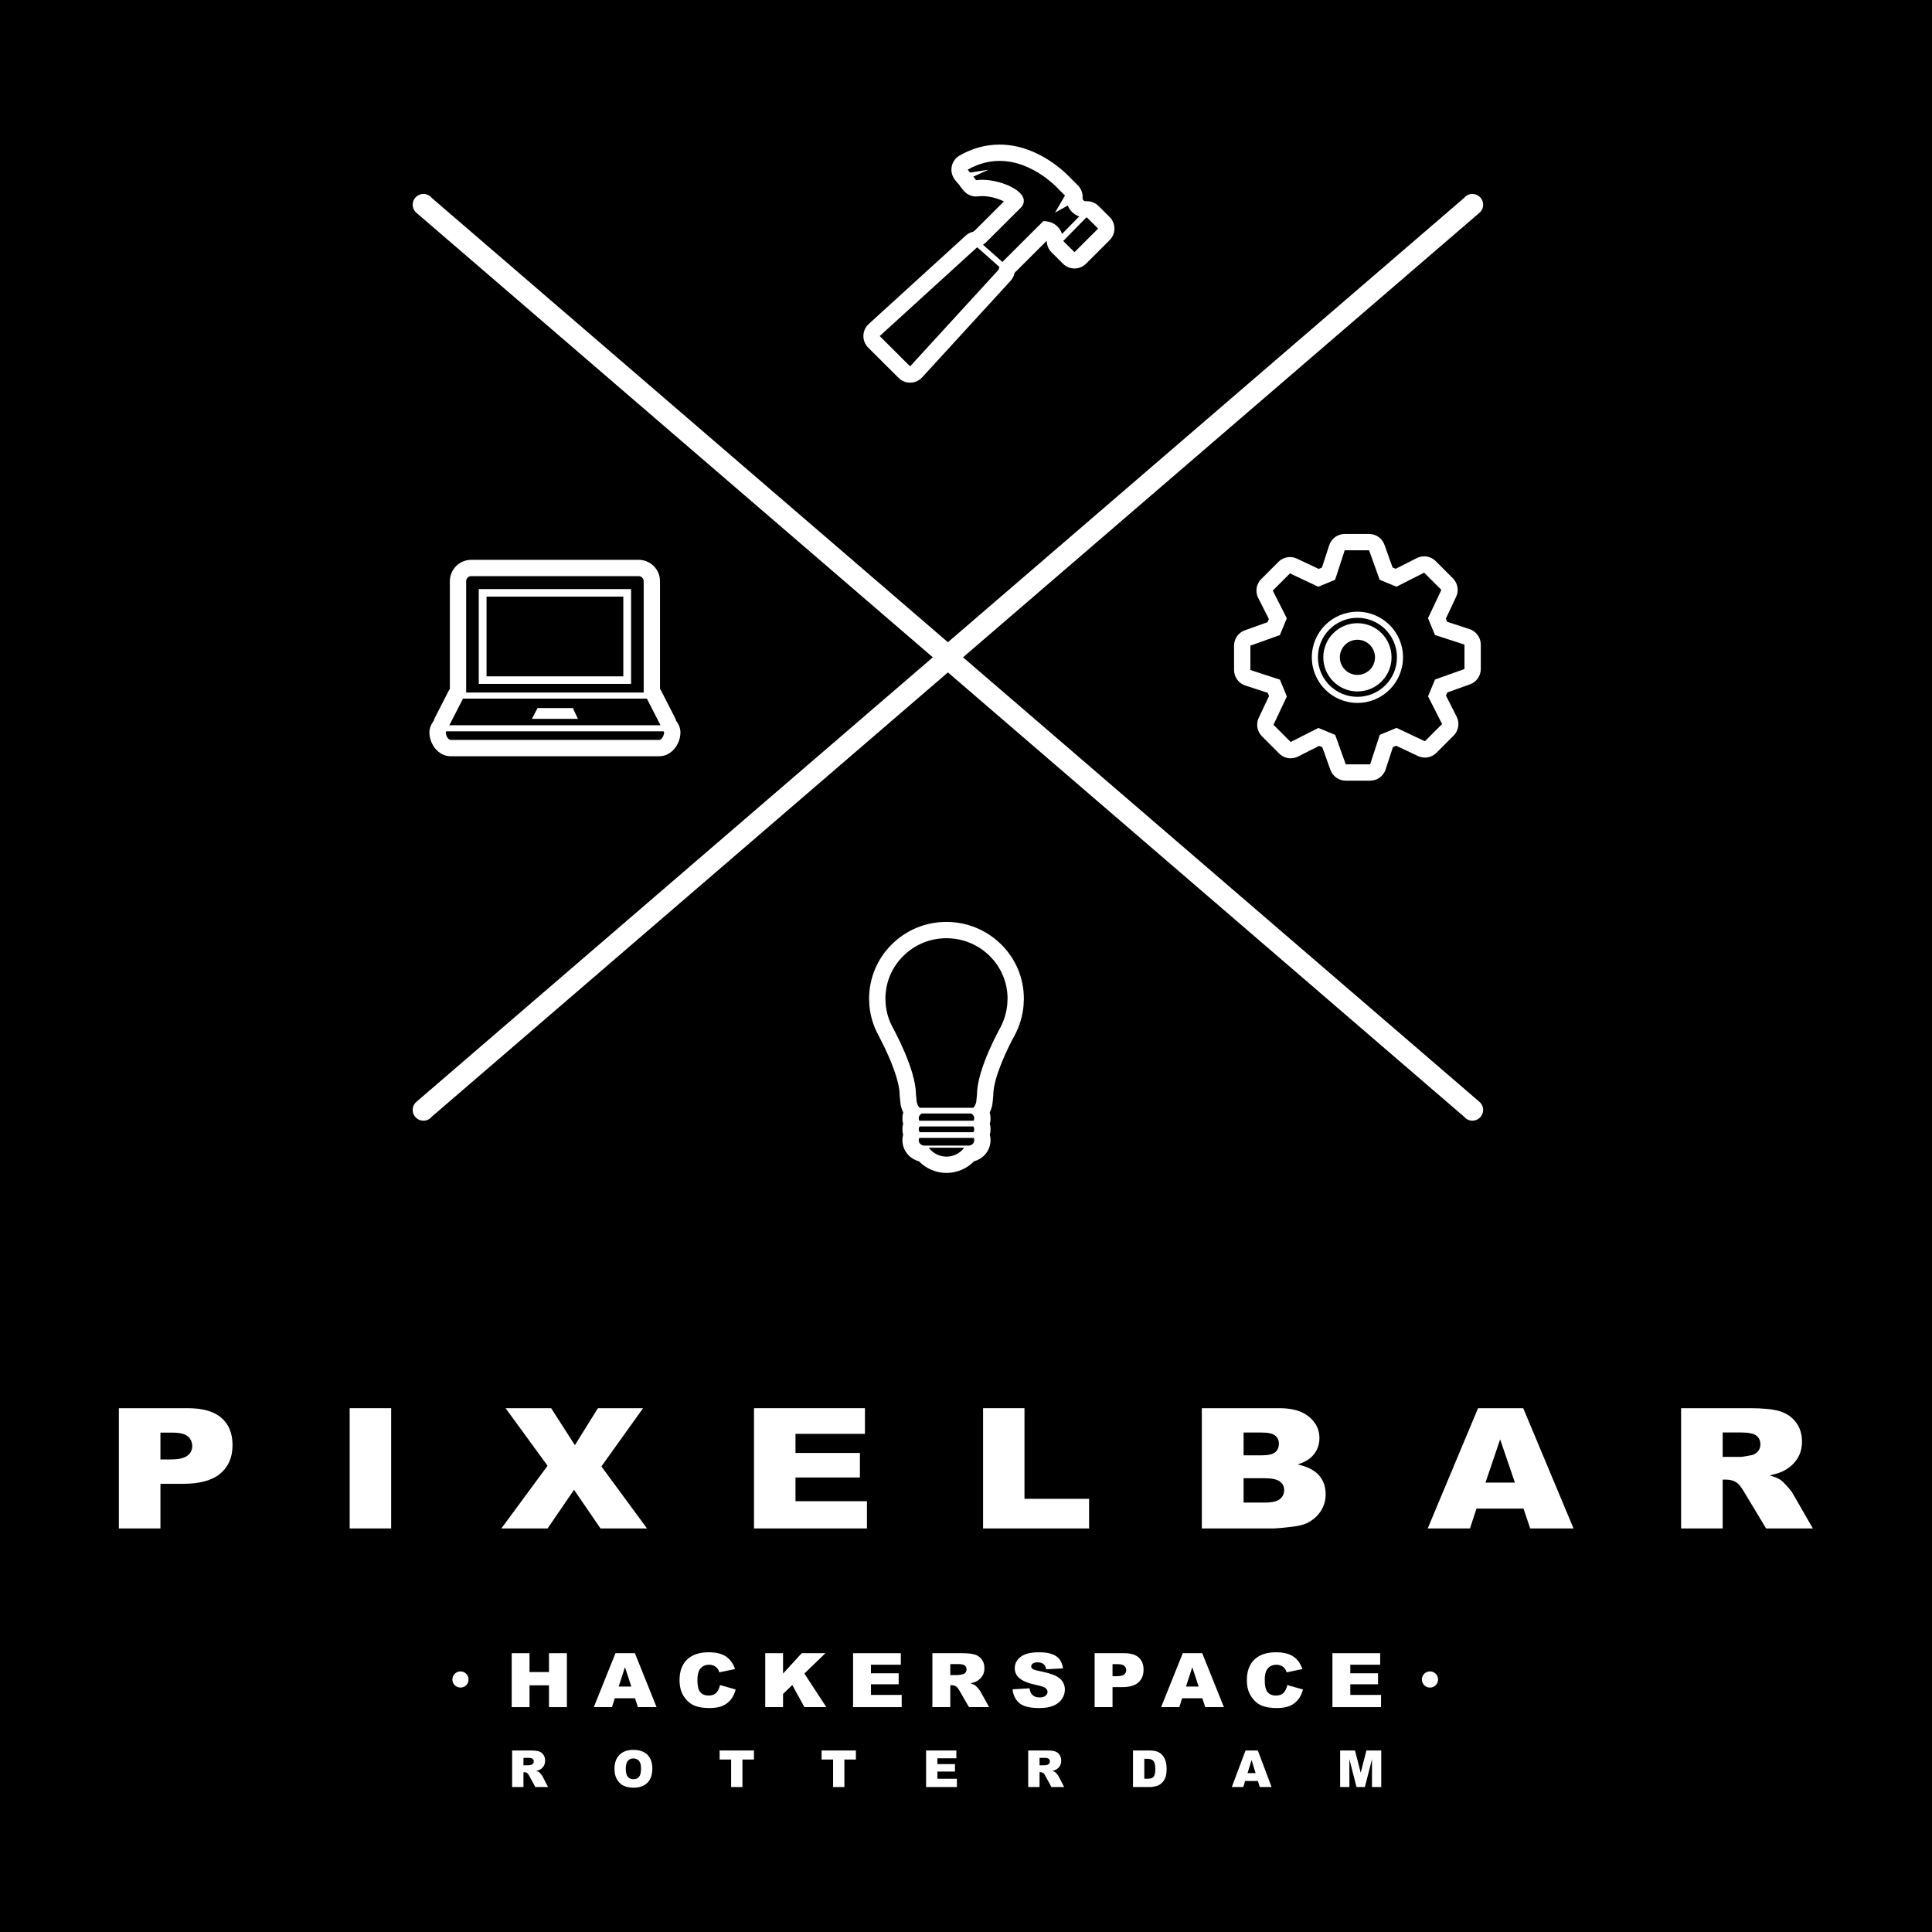 <?xml version="1.0" encoding="UTF-8"?>
<svg width="4096px" height="4096px" viewBox="0 0 4096 4096" version="1.1" xmlns="http://www.w3.org/2000/svg" xmlns:xlink="http://www.w3.org/1999/xlink">
    <title>Pixelbar_Logo_On_Black</title>
    <g id="Pixelbar_Logo_On_Black" stroke="none" stroke-width="1" fill="none" fill-rule="evenodd">
        <rect fill="#000000" x="0" y="0" width="4096" height="4096"></rect>
        <g id="Pixelbar-Logo" transform="translate(252, 306.53)" fill="#FFFFFF">
            <g id="Rotterdam-Letters" transform="translate(833.733, 3403.35)">
                <path d="M39.9,1.32 C47.3,1.32 52.955,1.96 56.864,3.22 C60.775,4.49 63.929,6.84 66.324,10.28 C68.721,13.71 69.918,17.9 69.918,22.83 C69.918,27.13 69.001,30.84 67.168,33.96 C65.335,37.07 62.814,39.6 59.607,41.54 C57.562,42.77 54.761,43.79 51.199,44.6 C54.051,45.56 56.128,46.51 57.432,47.46 C58.311,48.09 59.587,49.45 61.261,51.53 C62.933,53.61 64.051,55.22 64.613,56.35 L76.207,78.8 L49.156,78.8 L36.359,55.12 C34.739,52.05 33.295,50.06 32.026,49.15 C30.3,47.95 28.345,47.35 26.16,47.35 L24.047,47.35 L24.047,78.8 L-2.27373675e-13,78.8 L-2.27373675e-13,1.32 Z M34.563,16.96 L24.047,16.96 L24.047,32.71 L34.141,32.71 C35.232,32.71 37.347,32.36 40.482,31.66 C42.067,31.34 43.362,30.53 44.366,29.22 C45.371,27.92 45.872,26.42 45.872,24.73 C45.872,22.23 45.08,20.31 43.495,18.97 C41.909,17.63 38.932,16.96 34.563,16.96 Z" id="Combined-Shape"></path>
                <path d="M257.007,0 C269.907,0 279.837,3.46 286.817,10.38 C293.787,17.31 297.277,27 297.277,39.48 C297.277,48.53 295.757,55.96 292.707,61.75 C289.657,67.55 285.257,72.06 279.497,75.28 C273.737,78.5 266.557,80.12 257.957,80.12 C249.227,80.12 241.987,78.73 236.267,75.94 C230.537,73.16 225.897,68.75 222.337,62.73 C218.787,56.71 217.007,49.17 217.007,40.11 C217.007,27.46 220.527,17.62 227.577,10.57 C234.617,3.52 244.427,0 257.007,0 Z M256.957,18.13 C252.127,18.13 248.257,19.84 245.327,23.25 C242.407,26.67 240.947,32.33 240.947,40.22 C240.947,48.04 242.397,53.66 245.307,57.08 C248.207,60.49 252.167,62.2 257.167,62.2 C262.307,62.2 266.297,60.53 269.107,57.18 C271.927,53.84 273.337,47.83 273.337,39.16 C273.337,31.87 271.867,26.54 268.927,23.17 C265.987,19.81 261.997,18.13 256.957,18.13 Z" id="Combined-Shape"></path>
                <polygon id="Path" points="439.927 20.45 464.337 20.45 464.337 78.8 488.277 78.8 488.277 20.45 512.697 20.45 512.697 1.32 439.927 1.32"></polygon>
                <polygon id="Path" points="656.087 20.45 680.497 20.45 680.497 78.8 704.437 78.8 704.437 20.45 728.857 20.45 728.857 1.32 656.087 1.32"></polygon>
                <polygon id="Path" points="877.627 78.8 942.947 78.8 942.947 61.25 901.627 61.25 901.627 45.98 938.877 45.98 938.877 30.18 901.627 30.18 901.627 17.86 941.787 17.86 941.787 1.32 877.627 1.32"></polygon>
                <path d="M1134.057,1.32 C1141.457,1.32 1147.107,1.96 1151.027,3.22 C1154.937,4.49 1158.087,6.84 1160.477,10.28 C1162.877,13.71 1164.077,17.9 1164.077,22.83 C1164.077,27.13 1163.157,30.84 1161.327,33.96 C1159.497,37.07 1156.967,39.6 1153.767,41.54 C1151.717,42.77 1148.917,43.79 1145.357,44.6 C1148.207,45.56 1150.287,46.51 1151.587,47.46 C1152.467,48.09 1153.747,49.45 1155.417,51.53 C1157.087,53.61 1158.207,55.22 1158.767,56.35 L1170.367,78.8 L1143.317,78.8 L1130.517,55.12 C1128.897,52.05 1127.457,50.06 1126.187,49.15 C1124.457,47.95 1122.497,47.35 1120.317,47.35 L1118.207,47.35 L1118.207,78.8 L1094.157,78.8 L1094.157,1.32 Z M1128.717,16.96 L1118.207,16.96 L1118.207,32.71 L1128.297,32.71 C1129.387,32.71 1131.507,32.36 1134.637,31.66 C1136.227,31.34 1137.517,30.53 1138.527,29.22 C1139.527,27.92 1140.027,26.42 1140.027,24.73 C1140.027,22.23 1139.237,20.31 1137.647,18.97 C1136.067,17.63 1133.087,16.96 1128.717,16.96 Z" id="Combined-Shape"></path>
                <path d="M1351.907,1.32 C1358.917,1.32 1364.577,2.27 1368.897,4.17 C1373.207,6.08 1376.777,8.81 1379.597,12.37 C1382.417,15.93 1384.457,20.06 1385.727,24.79 C1386.997,29.51 1387.627,34.51 1387.627,39.79 C1387.627,48.07 1386.687,54.5 1384.807,59.06 C1382.917,63.62 1380.297,67.44 1376.957,70.52 C1373.607,73.61 1370.017,75.66 1366.177,76.68 C1360.927,78.09 1356.167,78.8 1351.907,78.8 L1316.337,78.8 L1316.337,1.32 Z M1346.247,18.87 L1340.277,18.87 L1340.277,61.2 L1346.147,61.2 C1351.147,61.2 1354.707,60.64 1356.817,59.53 C1358.937,58.42 1360.587,56.49 1361.787,53.72 C1362.987,50.95 1363.587,46.47 1363.587,40.27 C1363.587,32.06 1362.247,26.44 1359.567,23.41 C1356.887,20.38 1352.457,18.87 1346.247,18.87 Z" id="Combined-Shape"></path>
                <path d="M1581.017,1.32 L1610.127,78.8 L1585.057,78.8 L1581.187,66.01 L1554.007,66.01 L1550.227,78.8 L1525.787,78.8 L1554.907,1.32 L1581.017,1.32 Z M1567.667,21.4 L1559.207,49.25 L1576.217,49.25 L1567.667,21.4 Z" id="Combined-Shape"></path>
                <polygon id="Path" points="1755.477 78.8 1775.077 78.8 1775.077 19.71 1790.157 78.8 1807.907 78.8 1823.007 19.71 1823.007 78.8 1842.617 78.8 1842.617 1.32 1811.157 1.32 1799.097 48.46 1786.957 1.32 1755.477 1.32"></polygon>
            </g>
            <g id="Hackerspace-Letters" transform="translate(707.097, 3196.43)">
                <path d="M34.313,57.69 C34.313,67.17 26.632,74.85 17.157,74.85 C7.682,74.85 0,67.17 0,57.69 C0,48.22 7.682,40.54 17.157,40.54 C26.632,40.54 34.313,48.22 34.313,57.69" id="Dot-Start"></path>
                <polyline id="Fill-2" points="125.746 1.95 163.519 1.95 163.519 41.97 204.794 41.97 204.794 1.95 242.735 1.95 242.735 116.32 204.794 116.32 204.794 70.05 163.519 70.05 163.519 116.32 125.746 116.32 125.746 1.95"></polyline>
                <path d="M387.223,97.44 L344.333,97.44 L338.373,116.32 L299.803,116.32 L345.753,1.95 L386.953,1.95 L432.893,116.32 L393.333,116.32 L387.223,97.44 Z M379.383,72.71 L365.893,31.59 L352.533,72.71 L379.383,72.71 L379.383,72.71 Z" id="Fill-3"></path>
                <path d="M567.423,69.51 L600.533,78.87 C598.303,87.56 594.803,94.81 590.023,100.64 C585.243,106.46 579.313,110.86 572.223,113.82 C565.133,116.79 556.113,118.27 545.163,118.27 C531.873,118.27 521.023,116.47 512.603,112.85 C504.173,109.24 496.913,102.89 490.793,93.79 C484.683,84.69 481.623,73.05 481.623,58.86 C481.623,39.94 487.003,25.4 497.753,15.24 C508.513,5.08 523.733,0 543.413,0 C558.813,0 570.913,2.91 579.723,8.73 C588.533,14.56 595.083,23.51 599.363,35.57 L566.003,42.51 C564.843,39.03 563.613,36.48 562.343,34.87 C560.223,32.17 557.643,30.09 554.583,28.63 C551.523,27.17 548.113,26.44 544.333,26.44 C535.763,26.44 529.203,29.67 524.653,36.1 C521.203,40.89 519.483,48.39 519.483,58.63 C519.483,71.3 521.533,79.99 525.653,84.69 C529.763,89.39 535.543,91.74 542.993,91.74 C550.223,91.74 555.683,89.85 559.383,86.05 C563.073,82.25 565.753,76.74 567.423,69.51" id="Fill-4"></path>
                <polyline id="Fill-5" points="663.273 1.95 701.043 1.95 701.043 45.17 740.613 1.95 790.853 1.95 746.243 45.12 792.853 116.32 746.333 116.32 720.563 69.29 701.043 88.41 701.043 116.32 663.273 116.32 663.273 1.95"></polyline>
                <polyline id="Fill-6" points="849.503 1.95 950.733 1.95 950.733 26.37 887.363 26.37 887.363 44.54 946.153 44.54 946.153 67.87 887.363 67.87 887.363 90.42 952.573 90.42 952.573 116.32 849.503 116.32 849.503 1.95"></polyline>
                <path d="M1017.653,116.32 L1017.653,1.95 L1080.603,1.95 C1092.283,1.95 1101.203,2.88 1107.373,4.75 C1113.543,6.63 1118.513,10.1 1122.293,15.17 C1126.083,20.24 1127.963,26.42 1127.963,33.7 C1127.963,40.05 1126.523,45.52 1123.633,50.12 C1120.733,54.73 1116.763,58.46 1111.703,61.32 C1108.473,63.14 1104.053,64.65 1098.433,65.84 C1102.933,67.25 1106.213,68.65 1108.263,70.06 C1109.653,71 1111.673,73 1114.303,76.07 C1116.943,79.14 1118.713,81.51 1119.593,83.18 L1137.893,116.32 L1095.213,116.32 L1075.023,81.37 C1072.463,76.84 1070.183,73.91 1068.183,72.55 C1065.453,70.78 1062.373,69.9 1058.923,69.9 L1055.593,69.9 L1055.593,116.32 L1017.653,116.32 Z M1055.593,48.29 L1071.513,48.29 C1073.243,48.29 1076.573,47.77 1081.523,46.73 C1084.023,46.26 1086.063,45.06 1087.653,43.14 C1089.233,41.22 1090.023,39.01 1090.023,36.51 C1090.023,32.82 1088.773,29.98 1086.273,28 C1083.773,26.03 1079.073,25.04 1072.183,25.04 L1055.593,25.04 L1055.593,48.29 L1055.593,48.29 Z" id="Fill-7"></path>
                <path d="M1187.623,78.48 L1223.563,76.37 C1224.343,81.84 1225.923,86 1228.313,88.86 C1232.203,93.49 1237.763,95.8 1244.993,95.8 C1250.383,95.8 1254.543,94.62 1257.463,92.25 C1260.373,89.88 1261.833,87.14 1261.833,84.02 C1261.833,81.06 1260.443,78.4 1257.663,76.07 C1254.883,73.72 1248.433,71.51 1238.323,69.43 C1221.753,65.95 1209.943,61.32 1202.883,55.54 C1195.763,49.77 1192.213,42.41 1192.213,33.47 C1192.213,27.59 1194.033,22.03 1197.673,16.81 C1201.313,11.58 1206.793,7.47 1214.103,4.48 C1221.413,1.49 1231.433,0 1244.163,0 C1259.773,0 1271.683,2.72 1279.893,8.15 C1288.083,13.58 1292.963,22.23 1294.523,34.09 L1258.923,36.04 C1257.973,30.89 1255.983,27.15 1252.963,24.8 C1249.923,22.46 1245.743,21.3 1240.403,21.3 C1236.013,21.3 1232.703,22.17 1230.483,23.91 C1228.263,25.65 1227.143,27.77 1227.143,30.27 C1227.143,32.09 1228.063,33.73 1229.903,35.18 C1231.683,36.69 1235.903,38.09 1242.573,39.39 C1259.083,42.72 1270.913,46.09 1278.053,49.5 C1285.193,52.9 1290.393,57.13 1293.643,62.18 C1296.903,67.22 1298.523,72.87 1298.523,79.11 C1298.523,86.44 1296.353,93.2 1292.023,99.39 C1287.683,105.58 1281.623,110.27 1273.843,113.47 C1266.063,116.67 1256.253,118.27 1244.413,118.27 C1223.613,118.27 1209.223,114.52 1201.213,107.04 C1193.213,99.55 1188.683,90.03 1187.623,78.48" id="Fill-8"></path>
                <path d="M1361.603,1.95 L1424.393,1.95 C1438.063,1.95 1448.303,4.99 1455.123,11.07 C1461.923,17.16 1465.333,25.82 1465.333,37.05 C1465.333,48.6 1461.623,57.63 1454.203,64.13 C1446.783,70.63 1435.453,73.88 1420.223,73.88 L1399.543,73.88 L1399.543,116.32 L1361.603,116.32 L1361.603,1.95 Z M1399.543,50.71 L1408.803,50.71 C1416.083,50.71 1421.193,49.53 1424.143,47.16 C1427.093,44.79 1428.563,41.76 1428.563,38.07 C1428.563,34.48 1427.283,31.43 1424.723,28.94 C1422.163,26.44 1417.363,25.2 1410.303,25.2 L1399.543,25.2 L1399.543,50.71 L1399.543,50.71 Z" id="Fill-9"></path>
                <path d="M1589.973,97.44 L1547.083,97.44 L1541.133,116.32 L1502.553,116.32 L1548.503,1.95 L1589.713,1.95 L1635.643,116.32 L1596.083,116.32 L1589.973,97.44 Z M1582.133,72.71 L1568.643,31.59 L1555.293,72.71 L1582.133,72.71 L1582.133,72.71 Z" id="Fill-10"></path>
                <path d="M1770.173,69.51 L1803.283,78.87 C1801.063,87.56 1797.553,94.81 1792.773,100.64 C1787.993,106.46 1782.063,110.86 1774.973,113.82 C1767.883,116.79 1758.863,118.27 1747.913,118.27 C1734.633,118.27 1723.773,116.47 1715.353,112.85 C1706.933,109.24 1699.663,102.89 1693.543,93.79 C1687.433,84.69 1684.373,73.05 1684.373,58.86 C1684.373,39.94 1689.753,25.4 1700.513,15.24 C1711.263,5.08 1726.483,0 1746.163,0 C1761.563,0 1773.673,2.91 1782.483,8.73 C1791.293,14.56 1797.833,23.51 1802.113,35.57 L1768.753,42.51 C1767.593,39.03 1766.373,36.48 1765.093,34.87 C1762.983,32.17 1760.393,30.09 1757.343,28.63 C1754.273,27.17 1750.863,26.44 1747.083,26.44 C1738.523,26.44 1731.963,29.67 1727.403,36.1 C1723.953,40.89 1722.233,48.39 1722.233,58.63 C1722.233,71.3 1724.293,79.99 1728.403,84.69 C1732.513,89.39 1738.293,91.74 1745.743,91.74 C1752.973,91.74 1758.433,89.85 1762.133,86.05 C1765.833,82.25 1768.503,76.74 1770.173,69.51" id="Fill-11"></path>
                <polyline id="Fill-12" points="1865.773 1.95 1967.003 1.95 1967.003 26.37 1903.633 26.37 1903.633 44.54 1962.423 44.54 1962.423 67.87 1903.633 67.87 1903.633 90.42 1968.843 90.42 1968.843 116.32 1865.773 116.32 1865.773 1.95"></polyline>
                <path d="M2089.723,57.69 C2089.723,67.17 2082.043,74.85 2072.573,74.85 C2063.093,74.85 2055.413,67.17 2055.413,57.69 C2055.413,48.22 2063.093,40.54 2072.573,40.54 C2082.043,40.54 2089.723,48.22 2089.723,57.69" id="Dot-End"></path>
            </g>
            <g id="Pixelbar-Letters" transform="translate(0, 2678.91)">
                <path d="M0,0 L145.869,0 C177.639,0 201.433,6.79 217.255,20.35 C233.072,33.91 240.984,53.22 240.984,78.26 C240.984,104 232.363,124.12 215.123,138.61 C197.882,153.11 171.567,160.36 136.184,160.36 L88.142,160.36 L88.142,254.97 L0,254.97 L0,0 Z M88.142,108.7 L109.644,108.7 C126.562,108.7 138.441,106.07 145.288,100.79 C152.132,95.52 155.555,88.76 155.555,80.53 C155.555,72.53 152.582,65.74 146.645,60.18 C140.702,54.61 129.53,51.83 113.132,51.83 L88.142,51.83 L88.142,108.7 L88.142,108.7 Z" id="Fill-16"></path>
                <polygon id="Fill-18" points="489.342 254.97 577.292 254.97 577.292 0 489.342 0"></polygon>
                <polyline id="Fill-19" points="819.835 0 916.5 0 966.768 78.44 1015.68 0 1111.38 0 1022.98 123.48 1119.71 254.97 1021.1 254.97 965.025 173.05 908.943 254.97 810.923 254.97 908.883 122.1 819.835 0"></polyline>
                <polyline id="Fill-20" points="1346.56 0 1581.74 0 1581.74 54.44 1434.51 54.44 1434.51 94.96 1571.08 94.96 1571.08 146.97 1434.51 146.97 1434.51 197.23 1586 197.23 1586 254.97 1346.56 254.97 1346.56 0"></polyline>
                <polyline id="Fill-21" points="1832.22 0 1919.98 0 1919.98 192.19 2056.94 192.19 2056.94 254.97 1832.22 254.97 1832.22 0"></polyline>
                <path d="M2295.99,0 L2460.27,0 C2487.64,0 2508.66,6.09 2523.32,18.27 C2537.97,30.44 2545.31,45.51 2545.31,63.49 C2545.31,78.56 2540.08,91.48 2529.62,102.27 C2522.64,109.46 2512.44,115.14 2499.01,119.31 C2519.41,123.72 2534.42,131.29 2544.05,142.01 C2553.66,152.73 2558.48,166.21 2558.48,182.45 C2558.48,195.67 2555.06,207.55 2548.21,218.1 C2541.37,228.65 2532,237 2520.12,243.14 C2512.76,246.97 2501.65,249.75 2486.8,251.49 C2467.04,253.81 2453.94,254.97 2447.48,254.97 L2295.99,254.97 L2295.99,0 Z M2384.52,100.01 L2422.69,100.01 C2436.37,100.01 2445.9,97.89 2451.26,93.66 C2456.61,89.43 2459.3,83.31 2459.3,75.31 C2459.3,67.89 2456.61,62.09 2451.26,57.91 C2445.9,53.75 2436.56,51.65 2423.27,51.65 L2384.52,51.65 L2384.52,100.01 Z M2384.52,200.19 L2429.27,200.19 C2444.38,200.19 2455.03,197.78 2461.23,192.97 C2467.43,188.16 2470.53,181.69 2470.53,173.58 C2470.53,166.04 2467.46,159.98 2461.33,155.4 C2455.19,150.82 2444.44,148.53 2429.08,148.53 L2384.52,148.53 L2384.52,200.19 L2384.52,200.19 Z" id="Fill-22"></path>
                <path d="M2977.94,212.88 L2878.31,212.88 L2864.47,254.97 L2774.87,254.97 L2881.61,0 L2977.33,0 L3084.05,254.97 L2992.15,254.97 L2977.94,212.88 Z M2959.74,157.75 L2928.4,66.09 L2897.38,157.75 L2959.74,157.75 L2959.74,157.75 Z" id="Fill-23"></path>
                <path d="M3312.06,254.97 L3312.06,0 L3458.32,0 C3485.44,0 3506.17,2.09 3520.5,6.26 C3534.84,10.44 3546.4,18.18 3555.18,29.48 C3563.96,40.79 3568.35,54.56 3568.35,70.79 C3568.35,84.94 3564.99,97.14 3558.27,107.4 C3551.55,117.66 3542.31,125.98 3530.56,132.35 C3523.06,136.42 3512.78,139.78 3499.74,142.45 C3510.19,145.58 3517.8,148.71 3522.58,151.85 C3525.8,153.93 3530.48,158.4 3536.61,165.25 C3542.74,172.09 3546.84,177.38 3548.91,181.09 L3591.4,254.97 L3492.25,254.97 L3445.34,177.06 C3439.4,166.96 3434.1,160.42 3429.45,157.4 C3423.13,153.46 3415.96,151.49 3407.95,151.49 L3400.2,151.49 L3400.2,254.97 L3312.06,254.97 Z M3400.2,103.31 L3437.2,103.31 C3441.21,103.31 3448.95,102.15 3460.45,99.83 C3466.26,98.79 3471.01,96.12 3474.69,91.83 C3478.37,87.55 3480.21,82.61 3480.21,77.05 C3480.21,68.82 3477.3,62.5 3471.49,58.09 C3465.68,53.69 3454.77,51.48 3438.75,51.48 L3400.2,51.48 L3400.2,103.31 L3400.2,103.31 Z" id="Fill-24"></path>
            </g>
            <g id="Symbols" transform="translate(622.912, -0)">
                <g id="Gear" transform="translate(1741.408, 825.515)">
                    <path d="M286.27,34.582 L308.66,97.079 L344.28,111.834 L402.98,82.023 L439.51,118.547 L411.15,178.555 L425.91,214.175 L481.2,232.225 L488.5,234.615 L488.5,286.265 L426,308.645 L411.25,344.265 L437.59,396.115 L441.06,402.965 L404.53,439.495 L344.52,411.125 L308.9,425.885 L290.84,481.175 L288.46,488.475 L236.8,488.475 L214.42,425.975 L178.81,411.225 L126.94,437.555 L120.09,441.035 L83.58,404.505 L111.94,344.495 L97.18,308.875 L41.89,290.825 L34.59,288.445 L34.59,236.785 L97.1,214.405 L111.84,178.805 L85.51,126.932 L82.03,120.093 L118.55,83.57 L178.58,111.927 L214.19,97.177 L234.62,34.582 L286.27,34.582 Z M286.27,0 L234.62,0 C219.65,0 206.38,9.633 201.74,23.867 L199.36,31.169 L186.25,71.318 L179.5,74.114 L133.32,52.3 C128.6,50.071 123.56,48.987 118.56,48.986 C109.58,48.986 100.73,52.484 94.1,59.118 L57.58,95.642 C47,106.222 44.43,122.405 51.2,135.745 L73.8,180.275 L71.01,187.015 L22.93,204.235 C9.18,209.155 0,222.185 0,236.785 L0,288.445 C0,303.425 9.64,316.695 23.88,321.335 L31.18,323.705 L71.32,336.815 L74.12,343.575 L52.31,389.735 C46.08,402.935 48.8,418.635 59.12,428.955 L95.63,465.485 C102.28,472.135 111.13,475.625 120.1,475.625 C125.42,475.625 130.79,474.395 135.75,471.875 L142.6,468.395 L180.27,449.265 L187.03,452.065 L204.24,500.135 C209.17,513.885 222.2,523.055 236.8,523.055 L288.46,523.055 C303.41,523.055 316.68,513.435 321.33,499.225 L336.83,451.745 L343.59,448.945 L389.75,470.765 C394.48,472.995 399.52,474.075 404.52,474.075 C413.5,474.075 422.35,470.575 428.99,463.945 L465.51,427.415 C476.09,416.835 478.67,400.655 471.9,387.315 L468.43,380.475 L449.29,342.795 L452.09,336.035 L500.16,318.815 C513.91,313.895 523.08,300.865 523.08,286.265 L523.08,234.615 C523.08,219.645 513.45,206.375 499.23,201.735 L491.93,199.355 L451.77,186.245 L448.97,179.475 L470.78,133.323 C477.02,120.118 474.29,104.417 463.96,94.091 L427.44,57.567 C420.79,50.926 411.94,47.439 402.97,47.439 C397.65,47.438 392.29,48.664 387.33,51.186 L380.49,54.66 L342.81,73.794 L336.05,70.992 L318.83,22.92 C313.9,9.173 300.87,0 286.27,0 L286.27,0 Z" id="Fill-26"></path>
                    <path d="M261.55,189.195 C221.6,189.195 189.21,221.585 189.21,261.525 C189.21,301.475 221.6,333.855 261.55,333.855 C301.49,333.855 333.87,301.475 333.87,261.525 C333.87,221.585 301.49,189.195 261.55,189.195 M261.54,298.795 C240.96,298.795 224.27,282.115 224.27,261.525 C224.27,240.945 240.96,224.255 261.54,224.255 C282.13,224.255 298.81,240.945 298.81,261.525 C298.81,282.115 282.13,298.795 261.54,298.795" id="Fill-27"></path>
                    <path d="M261.54,164.861 C208.15,164.861 164.87,208.135 164.87,261.525 C164.87,314.915 208.15,358.195 261.54,358.195 C314.93,358.195 358.21,314.915 358.21,261.525 C358.21,208.135 314.93,164.861 261.54,164.861 M261.54,345.295 C215.28,345.295 177.77,307.795 177.77,261.525 C177.77,215.265 215.28,177.755 261.54,177.755 C307.81,177.755 345.32,215.265 345.32,261.525 C345.32,307.795 307.81,345.295 261.54,345.295" id="Fill-28"></path>
                </g>
                <g id="Hammer" transform="translate(955.569, 0)">
                    <path d="M522.049,153.624 L498.529,130.167 C492.029,123.68 483.229,120.07 474.109,120.07 C473.339,120.07 472.559,120.096 471.789,120.147 C471.619,120.159 471.459,120.164 471.299,120.164 C470.029,120.164 468.179,119.833 466.599,118.257 C464.899,116.561 464.649,114.587 464.739,113.231 C465.419,103.253 461.739,93.472 454.659,86.41 L440.619,72.412 C432.039,62.982 371.589,0.006 288.719,5.68434189e-14 C259.529,5.68434189e-14 231.049,7.775 204.079,23.117 C195.289,28.121 189.119,36.728 187.219,46.668 C185.309,56.608 187.859,66.884 194.179,74.786 L199.139,80.978 C200.299,82.431 201.569,83.773 202.919,84.999 C203.819,86.588 204.849,88.114 206.009,89.562 L212.039,97.09 C218.649,105.358 228.619,110.063 239.029,110.063 C240.739,110.063 242.449,109.937 244.169,109.68 C246.319,109.356 248.809,109.192 251.569,109.192 C268.819,109.192 286.979,114.918 298.009,120.516 L237.089,181.269 C236.269,181.916 235.469,182.607 234.699,183.338 C233.869,184.129 232.929,184.649 231.839,184.928 C226.339,186.327 221.269,189.057 217.079,192.877 L11.289,380.358 C4.299,386.728 0.219,395.685 0.009,405.141 C-0.201,414.598 3.469,423.729 10.159,430.409 L74.589,494.661 C81.079,501.132 89.869,504.755 99.009,504.755 C99.269,504.755 99.529,504.755 99.789,504.748 C109.219,504.534 118.149,500.482 124.509,493.529 L312.079,288.73 C316.049,284.389 318.849,279.106 320.219,273.379 C320.479,272.263 320.969,271.33 321.689,270.536 L321.999,270.271 L322.259,270.046 C322.879,269.507 323.489,268.946 324.069,268.366 L388.719,203.89 C388.709,213.076 392.359,221.907 398.879,228.414 L423.099,252.568 C429.849,259.297 438.689,262.664 447.519,262.664 C456.359,262.664 465.189,259.298 471.939,252.567 L522.049,202.596 C528.549,196.108 532.209,187.297 532.209,178.109 C532.209,168.921 528.549,160.111 522.049,153.624 L522.049,153.624 Z M99.009,470.173 L34.589,405.921 L240.369,218.441 C240.819,218.328 241.239,218.146 241.679,218.019 L288.429,259.559 C287.669,261.46 287.039,263.4 286.569,265.373 L99.009,470.173 Z M381.509,162.243 L381.509,162.241 L299.649,243.879 C298.909,244.513 298.179,245.139 297.479,245.833 C296.499,246.813 295.599,247.841 294.739,248.892 L253.619,212.348 C255.309,211.168 256.959,209.889 258.509,208.422 L258.669,208.586 L335.009,132.451 C358.499,103.082 295.799,74.609 251.569,74.609 C247.179,74.609 242.959,74.891 239.039,75.479 L233.009,67.951 L265.189,53.318 L226.139,59.369 L221.179,53.176 C244.739,39.774 267.529,34.582 288.709,34.582 C361.689,34.588 415.539,96.237 415.539,96.237 L427.369,108.034 L406.239,144.242 L433.239,129.247 C435.239,134.151 438.179,138.762 442.179,142.744 C446.659,147.218 451.939,150.388 457.539,152.358 L421.119,189.434 C419.169,183.632 415.929,178.17 411.289,173.547 C403.269,165.546 392.019,162.27 381.509,162.243 L381.509,162.243 Z M447.519,228.082 L423.689,204.314 L472.419,154.709 C472.979,154.693 473.539,154.69 474.109,154.652 L497.629,178.109 L447.519,228.082 L447.519,228.082 Z" id="Fill-30"></path>
                </g>
                <g id="Laptop" transform="translate(35.485, 880.351)">
                    <path d="M104.645,263.049 L427.553,263.049 L427.553,61.996 L104.645,61.996 L104.645,263.049 Z M121.09,247.039 L411.113,247.039 L411.113,77.999 L121.09,77.999 L121.09,247.039 Z" id="Fill-32"></path>
                    <path d="M443.573,34.583 C449.493,34.583 454.283,39.386 454.283,45.315 L454.283,279.039 C454.283,279.389 454.213,279.729 454.183,280.079 C454.213,280.429 454.283,280.759 454.283,281.119 L454.373,281.289 L77.813,281.289 L77.903,281.119 C77.903,280.759 77.972,280.429 78.007,280.079 C77.972,279.729 77.903,279.389 77.903,279.039 L77.903,45.315 C77.903,39.386 82.697,34.583 88.611,34.583 L443.573,34.583 Z M460.973,294.179 L489.893,350.679 L42.297,350.679 L71.215,294.179 L460.973,294.179 Z M217.3,337.119 L314.886,337.119 L304.055,314.229 L229.315,314.229 L217.3,337.119 Z M496.483,363.579 L497.603,365.759 C497.603,371.679 492.813,381.849 486.893,381.849 L45.291,381.849 C39.378,381.849 34.583,371.679 34.583,365.759 L35.699,363.579 L496.483,363.579 Z M443.573,0 L88.611,0 C63.637,0 43.32,20.328 43.32,45.315 L43.32,273.739 C42.244,275.209 41.277,276.769 40.431,278.429 L11.512,334.929 C10.39,337.119 9.519,339.399 8.895,341.719 C7.376,343.589 6.039,345.619 4.917,347.809 L3.801,349.989 C1.303,354.869 0,360.269 0,365.759 C0,390.229 18.199,416.429 45.291,416.429 L486.893,416.429 C513.983,416.429 532.183,390.229 532.183,365.759 C532.183,360.269 530.883,354.869 528.383,349.989 L527.273,347.809 C526.143,345.619 524.813,343.589 523.293,341.719 C522.663,339.399 521.793,337.119 520.673,334.929 L491.753,278.429 C490.913,276.769 489.943,275.209 488.863,273.739 L488.863,45.315 C488.863,20.328 468.543,0 443.573,0 L443.573,0 Z" id="Fill-33"></path>
                </g>
                <g id="Lightbulb" transform="translate(967.648, 1647.98)">
                    <path d="M279.97,47.62 C260.55,28.38 236.46,14.19 210.29,6.56 C195.29,2.2 179.75,0 164.06,0 C120.3,0 79.14,16.91 48.15,47.61 C17.11,78.36 0,119.29 0,162.86 C0,163.39 0.02,163.93 0.04,164.47 L0.59,176.26 C0.62,176.79 0.65,177.3 0.7,177.82 C2.73,199.96 9.2,221.1 19.92,240.65 C20.39,241.6 20.88,242.53 21.38,243.47 C48.53,295.11 64.74,340.89 64.74,365.94 C64.74,367.13 64.8,368.32 64.93,369.5 L66.58,385.49 C66.75,387.09 67.02,388.67 67.41,390.23 C68.67,395.34 70.35,399.91 72.35,403.99 C71.23,407.95 70.63,412.12 70.63,416.43 C70.63,420.42 71.14,424.3 72.11,428.01 C71.14,431.71 70.63,435.59 70.63,439.58 C70.63,443.58 71.14,447.45 72.11,451.15 C71.14,454.84 70.63,458.72 70.63,462.71 C70.63,484.2 85.51,502.31 105.59,507.43 C120.8,523.1 141.98,532.21 164.06,532.21 C186.15,532.21 207.33,523.1 222.53,507.43 C242.6,502.3 257.48,484.2 257.48,462.71 C257.48,458.72 256.96,454.84 256,451.15 C256.96,447.45 257.48,443.58 257.48,439.58 C257.48,435.59 256.96,431.71 256,428.01 C256.96,424.3 257.48,420.42 257.48,416.43 C257.48,412.12 256.88,407.95 255.76,403.99 C257.76,399.91 259.44,395.33 260.71,390.21 C261.09,388.66 261.36,387.08 261.53,385.49 L263.18,369.5 C263.3,368.32 263.37,367.13 263.37,365.94 C263.37,329.03 296.43,262.19 308.02,241.68 C308.19,241.38 308.35,241.08 308.51,240.78 C319.04,220.89 325.39,199.71 327.41,177.83 C327.46,177.31 327.49,176.8 327.52,176.28 L328.07,164.48 C328.1,163.94 328.11,163.4 328.11,162.86 C328.11,119.31 311.01,78.38 279.97,47.62 M105.21,416.43 C105.21,411.98 107.86,408.16 111.68,406.23 L216.42,406.23 C220.25,408.16 222.89,411.98 222.89,416.43 C222.89,418.24 222.43,419.93 221.66,421.46 L106.45,421.46 C105.68,419.93 105.21,418.24 105.21,416.43 M105.21,439.58 C105.21,437.41 105.87,435.39 106.96,433.65 L221.15,433.65 C222.23,435.39 222.89,437.41 222.89,439.58 C222.89,441.89 222.18,444.03 220.97,445.83 L107.14,445.83 C105.93,444.03 105.21,441.89 105.21,439.58 M164.06,497.63 C148.65,497.63 135.01,490.2 126.52,478.77 L201.59,478.77 C193.11,490.2 179.46,497.63 164.06,497.63 M210.93,474.29 L117.18,474.29 C110.58,474.29 105.21,469.11 105.21,462.71 C105.21,461.04 105.6,459.46 106.27,458.02 L221.84,458.02 C222.51,459.46 222.89,461.04 222.89,462.71 C222.89,469.11 217.52,474.29 210.93,474.29 M292.97,174.66 C291.35,192.3 286.15,209.1 277.95,224.6 C277.45,225.47 228.78,311.92 228.78,365.94 L227.13,381.93 C225.8,387.32 223.73,391.36 220.96,394.05 L107.15,394.05 C104.38,391.36 102.31,387.32 100.98,381.93 L99.33,365.94 C99.33,311.92 50.66,225.47 50.57,224.6 C41.96,209.1 36.76,192.3 35.14,174.66 L34.59,162.86 C34.59,128.61 48.04,96.4 72.49,72.18 C96.96,47.93 129.47,34.58 164.06,34.58 C176.51,34.58 188.79,36.33 200.61,39.76 C221.29,45.79 240.3,57 255.63,72.18 C280.06,96.4 293.53,128.6 293.53,162.86 L292.97,174.66" id="Fill-34"></path>
                </g>
                <path d="M2261.048,145.094 L1166.758,1087.04 L2261.048,2028.99 C2266.168,2033.18 2269.498,2039.47 2269.498,2046.6 C2269.498,2059.21 2259.278,2069.44 2246.658,2069.44 C2239.528,2069.44 2233.238,2066.11 2229.048,2060.99 L1134.748,1119.04 L40.455,2060.99 C36.264,2066.11 29.976,2069.44 22.847,2069.44 C10.228,2069.44 0,2059.21 0,2046.6 C0,2039.47 3.334,2033.18 8.45,2028.99 L1102.748,1087.04 L8.45,145.094 C3.334,140.904 0,134.618 0,127.488 C0,114.87 10.228,104.642 22.847,104.642 C29.976,104.642 36.264,107.975 40.455,113.092 L1134.748,1055.04 L2229.048,113.092 C2233.238,107.975 2239.528,104.642 2246.658,104.642 C2259.278,104.642 2269.498,114.87 2269.498,127.488 C2269.498,134.618 2266.168,140.904 2261.048,145.094" id="X"></path>
            </g>
        </g>
    </g>
</svg>